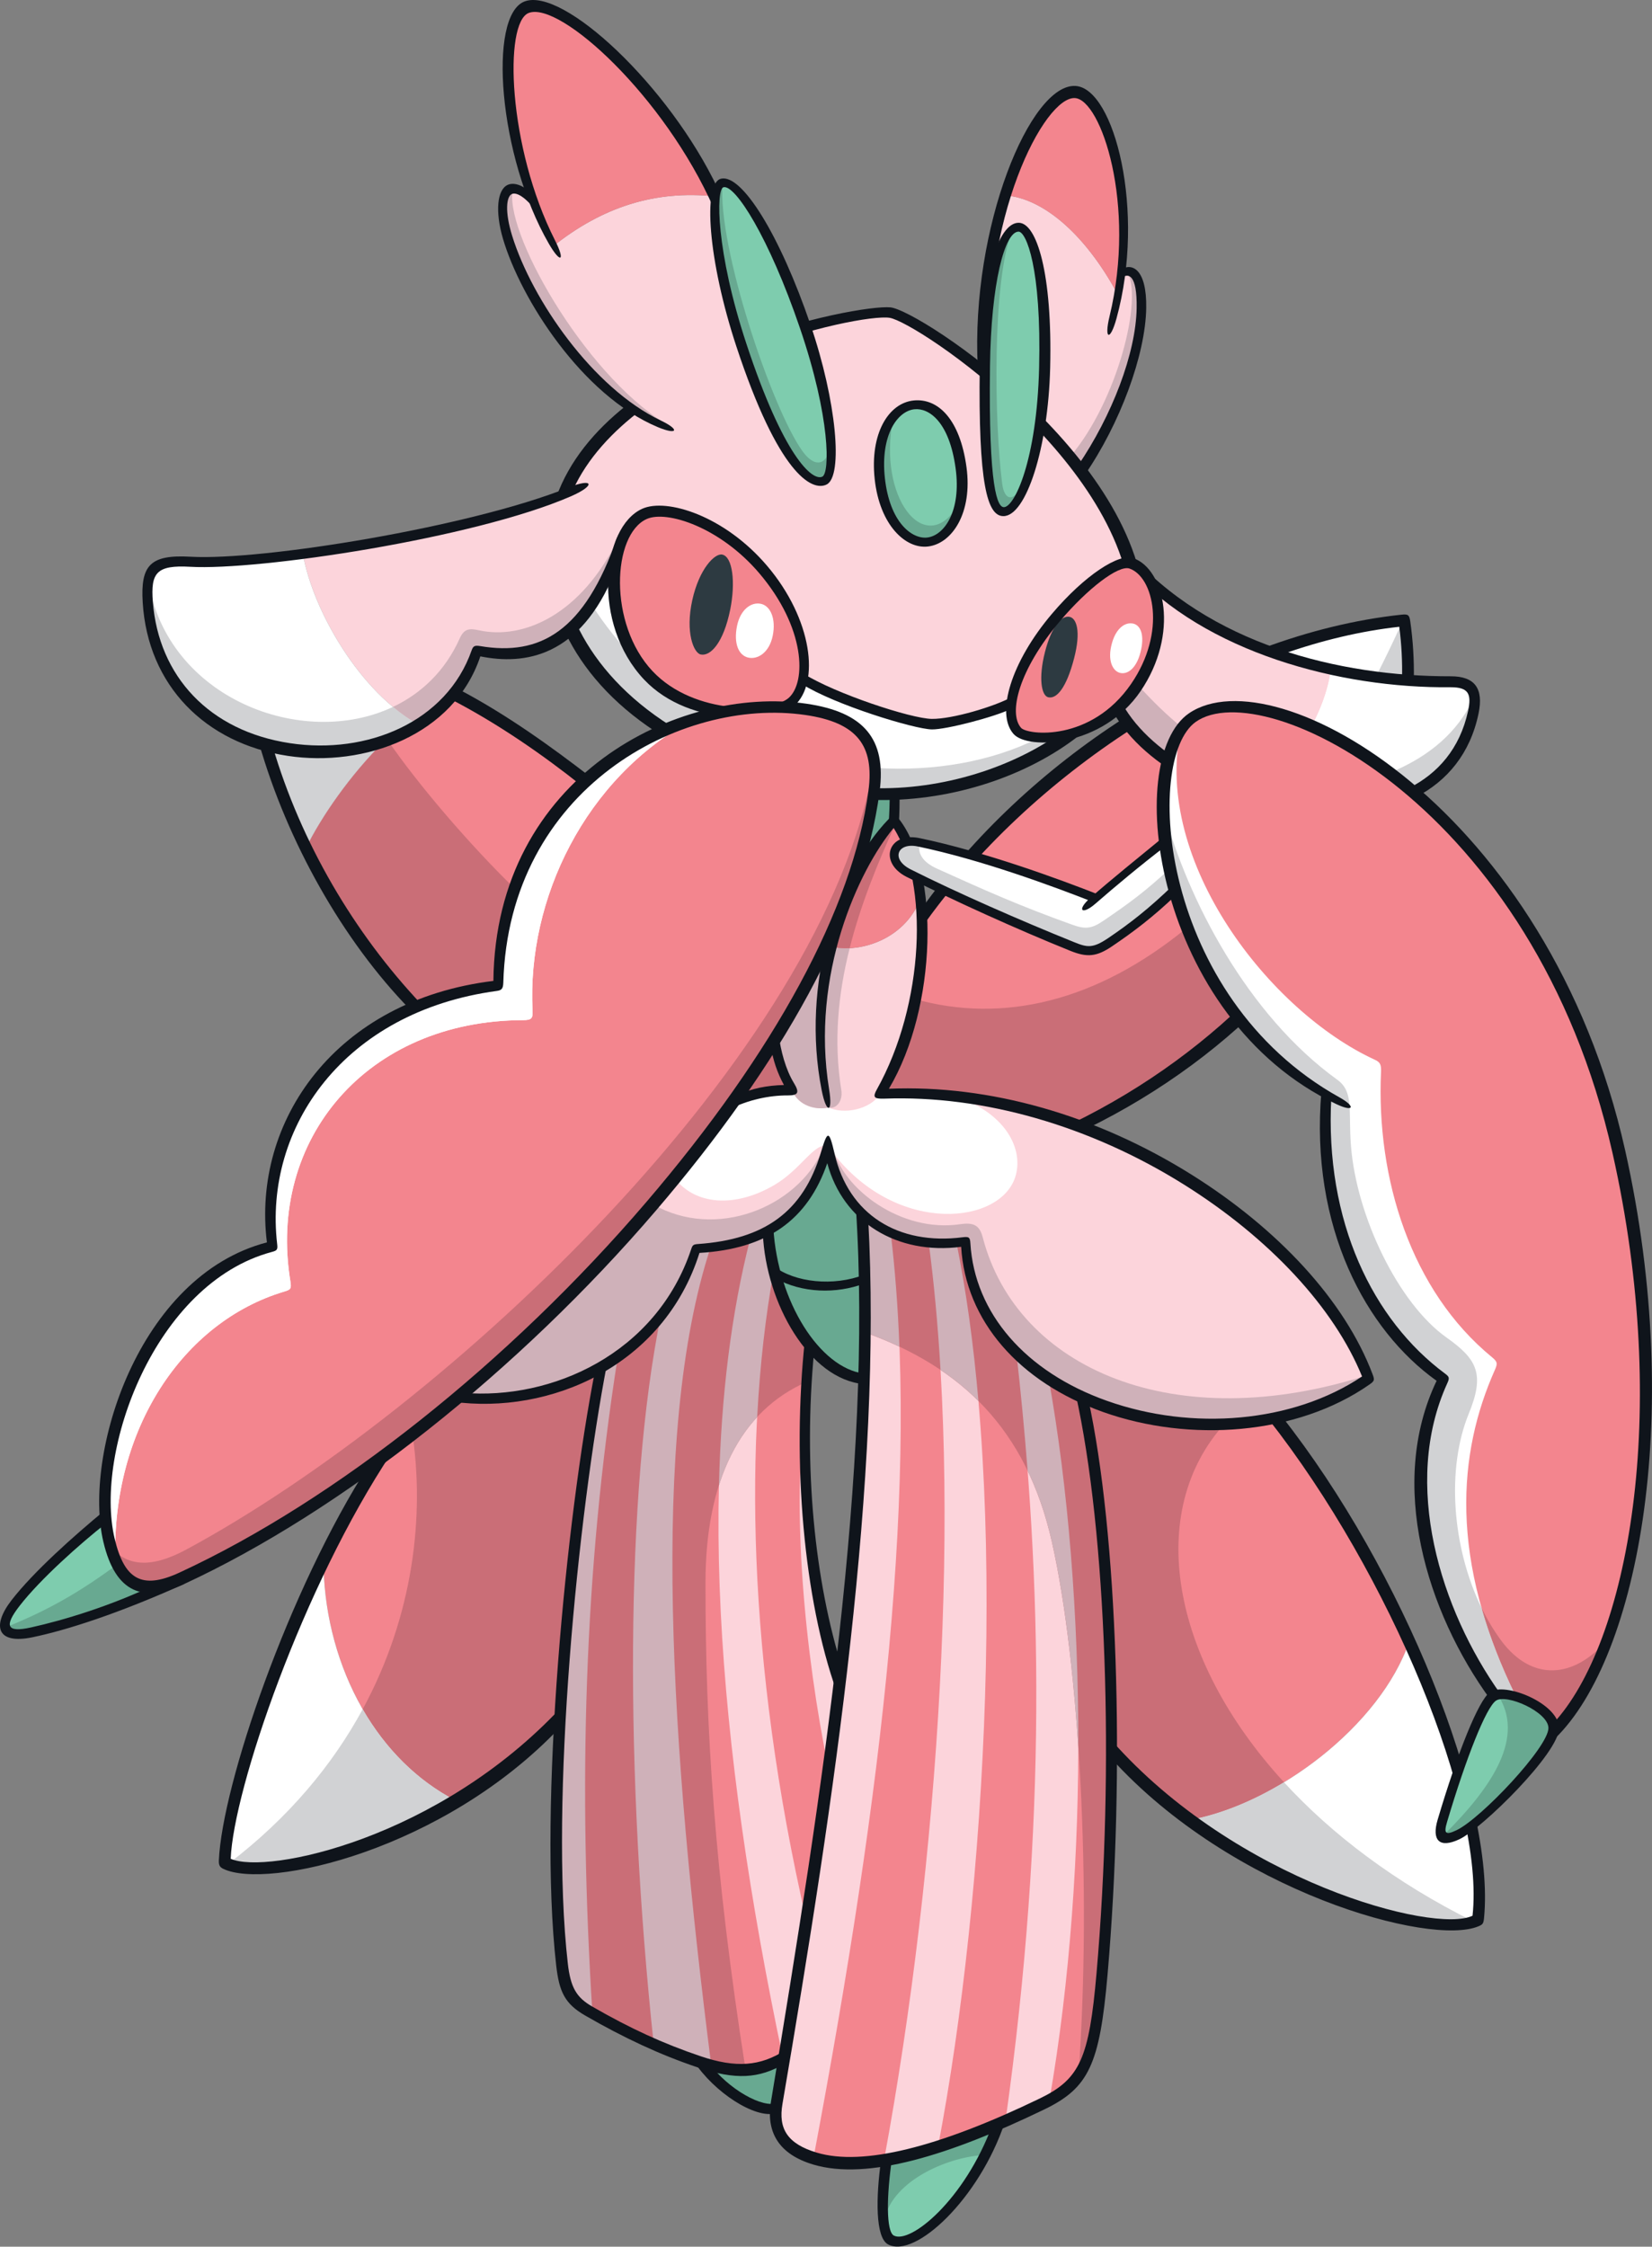 <?xml version="1.0" encoding="UTF-8"?>
<!-- Created with Inkscape (http://www.inkscape.org/) -->
<svg version="1.1" viewBox="0 0 367.57 499.83" xmlns="http://www.w3.org/2000/svg" xmlns:cc="http://creativecommons.org/ns#" xmlns:dc="http://purl.org/dc/elements/1.1/" xmlns:rdf="http://www.w3.org/1999/02/22-rdf-syntax-ns#">
 <rect x="0" y="0" width="367.57" height="499.83" fill="#808080" stroke="none"/>
 <g stroke-width="2.482">
  <path d="m171.81 231.85s-6.268 9.596-8.124 12.149c5.881-0.851 12.38-1.782 12.38-1.782-2.477-4.564-4.256-10.368-4.256-10.368" fill="#ca6e77"/>
  <path d="m264.25 262.3c-19.743-12.35-44.101-20.261-68.378-18.949 7.539-12.216 10.358-29.656 8.911-43.382-3.491 9.174-13.946 12.4-20.681 10.474l-0.027-0.752c-2.871 6.221-6.278 12.685-11.852 21.319 0.725 4.457 2.266 8.695 4.095 11.569-4.41-0.337-9.204 0.581-13.571 2.65-12.365 19.098-42.002 50.672-61.109 65.598 21.485 2.439 45.732-8.918 53.26-33.039 16.978-0.834 25.274-8.683 29.359-22.641 2.596 14.291 13.909 23.582 30.644 21.046 0.663 17.874 13.909 30.575 30.969 36.637 18.832 6.695 42.315 5.301 58.635-6.149-6.114-16.05-20.989-32.329-40.255-44.382" fill="#fcd4db"/>
  <path d="m268.1 151.26c-24.502 11.983-47.498 30.84-62.953 52.871 0.134 10.919-2.39 28.361-9.618 39.262 11.934-0.345 30.982 0.945 44.409 7.244 29.939-14.519 53.955-38.292 65.641-65.39-9.884-15.378-22.775-26.594-37.478-33.987" fill="#f3858e"/>
  <path d="m312.52 137.91c-14.48 1.447-29.718 6.164-44.414 13.353 14.703 7.392 27.594 18.609 37.478 33.987 6.506-15.09 9.204-31.207 6.936-47.34" fill="#fff"/>
  <path d="m198.03 69.49c-7.159-0.794-60.184 9.958-72.363 40.379-14.169 5.643-38.639 10.735-58.276 13.35 2.258 12.829 12.894 30.972 25.696 37.942 5.983-3.762 10.713-9.244 13.035-16.393 7.313 1.4 14.559 0.913 20.961-4.968 7.253 15.477 25.128 30.249 57.871 35.91 30.718 5.31 67.651-13.105 68.375-37.302 1.055-35.15-49.136-68.234-55.3-68.919" fill="#fcd4db"/>
  <path d="m249.42 60.96c-0.141 1.638-0.36 3.444-0.665 4.616-7.774-14.388-17.284-21.549-25.051-22.095-3.4 10.976-5.549 24.837-4.737 39.22 7.293 5.906 15.197 13.467 21.587 22.008 7.732-11.246 13.254-25.803 13.427-36.173 0.114-6.899-1.931-9.407-4.561-7.576" fill="#fcd4db"/>
  <path d="m248.75 65.58c0.305-1.169 0.524-2.978 0.665-4.616 2.42-20.721-3.715-40.074-10.122-40.473-4.886-0.305-11.259 8.998-15.594 22.994 7.767 0.548 17.276 7.707 25.051 22.095" fill="#f3858e"/>
  <path d="m203.42 90.08c-5.402 0.558-8.611 7.504-7.646 16.398 1.104 10.194 6.442 14.616 10.621 14.102 4.841-0.596 8.723-7.248 7.474-16.482-1.462-10.807-6.288-14.447-10.45-14.018" fill="#7eccae"/>
  <path d="m176.15 156.11c5.432-4.779 2.839-18.634-6.338-29.416-9.646-11.338-21.74-14.378-26.388-12.296-8.229 3.69-10.308 24.026 0.851 35.848 9.881 10.464 28.098 9.187 31.875 5.864" fill="#f3858e"/>
  <path d="m162.48 135.58c-1.501 7.457-4.425 10.497-6.583 10.02-1.538-0.34-3.454-4.874-1.861-12.095 1.526-6.918 4.975-10.46 6.655-10.127 2.335 0.462 2.988 6.239 1.789 12.202" fill="#2d3a41"/>
  <path d="m171.93 141.45c-0.769 3.747-3.362 5.367-5.511 4.832-2.072-0.519-3.219-3.114-2.432-7.015 0.72-3.563 3.07-5.395 5.295-4.938 2.151 0.442 3.425 3.333 2.648 7.122" fill="#fff"/>
  <path d="m67.391 123.22c-10.482 1.395-19.589 2.084-25.014 1.772-8.164-0.469-10.06 0.883-9.43 8.976 1.429 18.455 13.941 30.14 31.349 32.768 10 1.511 20.579-0.407 28.79-5.573-12.8-6.971-23.438-25.11-25.696-37.942" fill="#fff"/>
  <path d="m296.13 148.92c-15.949-3.472-32.545-10.68-44.818-24.13 1.405 4.462 2.151 9.025 2.013 13.628-0.176 5.906-2.521 11.462-6.395 16.418 5.983 10.951 17.874 18.882 30.773 22.75 9.986-6.462 17.281-19.172 18.428-28.666" fill="#fcd4db"/>
  <path d="m327.86 158.45c1.042-4.767-0.61-6.809-5.181-6.784-7.941 0.045-17.13-0.705-26.542-2.755-1.146 9.497-8.442 22.204-18.428 28.669 21.415 6.422 45.607 1.643 50.151-19.13" fill="#fff"/>
  <path d="m100.74 154.18c-3.169 4.489-8.685 8.261-15.159 10.623-7.735 7.655-14.097 16.921-17.502 23.842 6.008 12.283 14.13 24.614 24.502 35.289 5.462-2.28 11.574-3.898 18.318-4.683 0.07-20.018 8.1-35.21 19.467-45.543-9.524-7.39-19.859-14.455-29.627-19.529" fill="#f3858e"/>
  <path d="m195.87 243.36c-2.315 3.568-8.154 4.596-11.517 3.032-2.973 0.665-6.757-0.479-8.087-3.767-3.072-0.536-9.323 0.623-13.522 2.613-3.206 4.953-7.583 10.75-12.628 16.874 4.494 5.911 13.281 6.725 22.165 1.526 6.057-3.544 8.906-9.571 11.924-8.688 13.772 19.577 37.213 17.916 41.448 7.556 2.4-5.861-1.025-14.586-13.11-18.629-5.524-0.615-11.1-0.821-16.673-0.519" fill="#fff"/>
  <path d="m204.78 199.97c-0.767-7.273-2.73-13.507-5.829-17.363-3.449 3.276-7.417 9.794-10.981 18.189-1.293 3.047-2.536 5.943-3.898 8.896l0.025 0.752c6.737 1.926 17.192-1.3 20.683-10.474" fill="#f3858e"/>
  <path d="m102.3 310.6c-4.879 3.784-10.551 8.075-17.125 13.05-4.688 6.99-9.139 14.991-13.204 23.319-0.003 21.621 10.45 43.868 29.584 53.687 8.077-4.876 16.093-11.04 23.232-18.671 0.417-13.226 4.4-52.561 8.981-77.758-7.668 4.678-21.011 8.263-31.468 6.372" fill="#f3858e"/>
  <path d="m71.969 346.97c-12.805 26.229-21.743 55.72-21.889 67.326 5.454 3.539 28.706 0.112 51.474-13.636-19.135-9.819-29.587-32.066-29.584-53.69" fill="#fff"/>
  <path d="m313.58 365.12c-7.814-17.251-18.117-34.892-29.882-49.873-15.308 3.633-32.793 0.739-42.826-4.534 3.859 16.978 6.43 53.117 6.206 78.167 5.382 6.037 11.44 11.358 17.76 15.986 19.043-3.474 42.324-20.887 48.742-39.746" fill="#f3858e"/>
  <path d="m328.85 427.09c1.777-14.224-4.283-37.709-15.271-61.966-6.417 18.859-29.699 36.272-48.742 39.746 26.301 19.259 57.243 26.411 64.013 22.219" fill="#fff"/>
  <path d="m240.58 310.4c6.933 30.803 8.526 84.247 4.643 128.76-1.479 16.978-3.127 24.018-13.308 28.939-21.706 10.492-39.617 15.321-50.541 12.07-7.747-2.308-9.397-6.559-8.477-12.1 10.852-65.365 22.445-140.27 18.929-198.26 3.107 4.501 13.819 7.916 23.066 6.387-0.01 13.398 11.996 29.897 25.688 34.205" fill="#f3858e"/>
  <path d="m174.53 457.72c-5.66 3.204-11.055 3.613-19.008 0.933-8.12-2.737-15.981-6.278-24.763-11.35-3.928-2.271-4.933-4.504-5.571-10.112-3.978-34.999 2.201-100.28 8.75-133.23 9.323-4.645 18.016-16.078 20.956-26.175 5.422-0.248 10.978-1.243 15.966-3.948-0.216 6.663 3.37 18.192 9.343 25.157-2.749 27.182-0.174 55.372 6.913 75.574-3.084 22.455-9.127 63.221-12.586 83.15" fill="#f3858e"/>
  <path d="m222.19 472.55c-5.551 16.06-18.944 28.515-23.971 25.81-2.295-1.233-2.129-9.564-0.921-17.847 5.415-0.784 17.698-4.362 24.892-7.963" fill="#7eccae"/>
 </g>
 <g fill="#fcd4db" stroke-width="2.482">
  <path d="m179.25 313.42c-3.142 21.713-0.345 53.697 5.144 80.406 1.032-7.129 1.965-13.74 2.722-19.247-5.839-16.641-8.606-38.704-7.866-61.159"/>
  <path d="m179.42 427.24c-13.264-57.558-13.921-107.92-7.286-144.38-0.908-3.357-1.357-6.529-1.278-9.02-1.28 0.692-2.598 1.273-3.943 1.757-12.388 48.521-7.511 112.11 7.298 182.29z"/>
  <path d="m198.18 274.26c-2.884-1.186-5.169-2.74-6.35-4.449 3.516 57.988-8.077 132.89-18.929 198.26-0.903 5.447 0.69 9.643 8.105 11.976 15.47-81.904 23.649-151.88 17.174-205.79"/>
  <path d="m208.71 477.55c10.785-56.429 15.762-143.64 4.097-201.11-2.057 0.179-4.147 0.134-6.184-0.094 7.626 57.603 2.31 137.98-9.914 204.14 3.697-0.596 7.713-1.588 12.001-2.941"/>
  <path d="m233.49 467.25c9.201-52.955 7.971-115.1-0.124-160.33-2.583-1.668-5.02-3.725-7.226-6.04 5.727 50.667 6.886 104.64-2.417 170.96 2.668-1.161 6.981-3.181 9.767-4.591"/>
 </g>
 <g stroke-width="2.482">
  <path d="m136.94 124.05c-2.834 7.244-6.167 12.286-9.854 15.75 3.712 8.343 12.06 17.003 20.405 22.673 3.305-1.261 8.66-3.308 12.44-4.095-19.237-4.809-24.564-18.581-22.991-34.329" fill="#fff"/>
  <path d="m225.03 156.26c-3.425 2.003-13.936 4.998-17.79 4.941-4.521-0.07-20.552-5.293-28.483-10.281-0.774 2.477-1.779 4.799-3.869 6.425 16.554 1.305 21.023 6.72 19.343 19.033 9.596 1.084 31.959-2.861 43.024-12.844-4.566 1.161-9.053 0.62-10.447-0.618-1.392-1.238-2.243-3.948-1.779-6.655" fill="#fff"/>
  <path d="m234.04 342.99c6.137 27.13 8.891 76.981 5.933 118.61 3.283-4.774 4.313-11.561 5.261-22.435 3.884-44.508 2.288-97.952-4.645-128.76-13.693-4.305-25.698-20.807-25.688-34.203-9.246 1.529-19.956-1.886-23.066-6.39 0.519 8.531 0.7 17.435 0.615 26.614 21.587 7.76 35.942 21.592 41.59 46.565" fill="#ca6e77"/>
  <path d="m179.54 307.42c0.171-2.809 0.385-5.616 0.668-8.412-5.973-6.968-9.561-18.495-9.343-25.16-4.988 2.705-10.546 3.7-15.968 3.95-2.941 10.097-11.633 21.53-20.954 26.172-6.549 32.949-12.728 98.233-8.75 133.23 0.635 5.606 1.64 7.841 5.571 10.112 8.78 5.072 16.643 8.611 24.76 11.348 3.975 1.343 7.311 1.908 10.36 1.742-6.958-44.292-8.916-75.671-8.916-108.22 0-22.857 7.752-38.304 22.572-44.769" fill="#ca6e77"/>
  <path d="m93.086 161.16c-1.938-1.055-3.817-2.392-5.633-3.901-20.122 9.551-50.206-1.873-54.466-28.011-0.191 1.233-0.191 2.777-0.042 4.717 1.432 18.452 13.944 30.138 31.351 32.768 10 1.509 20.579-0.409 28.79-5.573" fill="#d1d2d4"/>
  <path d="m106.12 144.77c-2.323 7.149-7.052 12.631-13.035 16.393-1.938-1.055-3.817-2.39-5.633-3.901 6.278-2.98 11.596-7.976 14.837-15.236 0.95-2.127 2.114-2.285 4.216-1.817 9.819 2.194 22.867-3.328 31.168-20.649-2.802 17.738-16.164 29.22-31.552 25.21" fill="#cfb1b9"/>
  <path d="m327.25 156.57c-3.998 7.73-10.933 12.447-17.899 15.291 1.965 1.742 3.05 2.62 4.702 4.169 5.789-1.032 13.269-11.432 13.197-19.46" fill="#d1d2d4"/>
  <path d="m262.84 161.71c-3.171-2.566-6.574-5.874-9.559-9.214-1.035 1.479-2.859 3.501-4.387 4.881 2.119 3.4 6.559 9.169 11.192 11.584 0.392-2.318 1.32-4.692 2.755-7.251" fill="#cfb1b9"/>
  <path d="m198.44 94.77c-2.683 17.229 8.149 29.508 14.961 17.127-0.722 4.849-4.541 9.08-8.462 8.665-7.102-0.747-12.484-15.991-6.499-25.793" fill="#68a991"/>
  <path d="m250.71 60.31c3.769 5.921-2.154 28.964-12.489 41.131l2.261 3.228c14.859-21.212 16.259-43.605 10.229-44.359" fill="#cfb1b9"/>
  <path d="m194.79 170.84c13.224 0.846 25.942-1.479 36.049-6.534 1.754 0 3.303 0 4.953-0.308-8.561 7.316-24.413 13.068-41.374 12.586 0.208-1.65 0.434-4.062 0.372-5.745" fill="#d1d2d4"/>
  <path d="m141.77 147.2c-3.653-3.702-7.504-8.479-9.981-12.504-1.343 1.856-2.889 3.611-4.539 5.055 2.166 6.502 12.38 18.366 20.738 22.597 3.196-1.343 8.561-3.199 12.276-3.921-7.427-1.653-15.427-5.841-18.495-11.226" fill="#d1d2d4"/>
  <path d="m198.99 176.68c-1.38 0.124-3.432 0-4.688-0.042-0.712 4.479-2.094 12.35-4.189 18.423 2.807-4.941 5.861-9.631 8.668-12.561 0.124-2.427 0.166-4.186 0.208-5.819" fill="#68a991"/>
  <path d="m312.15 138.05c-1.958 4.315-3.955 8.467-5.99 12.45 2.4 0.432 4.782 0.643 7.372 0.782 0-4.204-0.454-9.229-1.382-13.231" fill="#d1d2d4"/>
  <path d="m263.9 206.55c-19.951 16.298-40.895 21.271-60.616 15.636-1.084 6.191-3.39 14.172-7.422 21.17 12.484-0.347 28.17 0.846 44.65 7.263 12.311-6.75 24.09-13.633 34.81-24.289-4.102-5.427-8.152-12.162-11.422-19.78" fill="#ca6e77"/>
  <path d="m86.178 164.56c-0.201 0.077-0.395 0.164-0.598 0.238-7.735 7.655-14.097 16.921-17.5 23.842 6.008 12.283 14.13 24.614 24.502 35.289 5.459-2.28 11.574-3.898 18.316-4.683 0.027-7.971 1.335-15.162 3.593-21.599-0.03-0.025-0.057-0.055-0.057-0.055-9.777-9.527-21.249-22.807-28.257-33.034" fill="#ca6e77"/>
  <path d="m85.58 164.8c-8.214 2.995-17.974 3.722-26.465 0.744 2.132 7.38 5.117 15.229 8.966 23.095 3.402-6.918 9.765-16.187 17.5-23.84" fill="#d1d2d4"/>
  <path d="m145.39 267.99c13.822 7.876 31.838 0.769 37.692-12.216-0.402 13.1-14.254 21.852-28.182 22.016-3.941 18.82-30.793 37.396-52.598 32.808 16.566-14.239 33.766-31.838 43.089-42.607" fill="#cfb1b9"/>
  <path d="m170.86 273.84c0.677 14.867 9.876 31.92 21.604 32.912 0.07-10.154 0.516-26.597-0.749-36.937-4.166-3.869-7.067-10.34-7.514-15.102-1.337 7.291-6.668 15.862-13.341 19.127" fill="#68a991"/>
  <path d="m247.08 388.88c5.385 6.04 11.44 11.358 17.76 15.988 6.732-1.228 13.993-4.204 20.852-8.365-25.557-27.862-30.709-60.39-13.261-79.718-12.005 0.561-23.932-2.062-31.557-6.07 3.861 16.978 6.432 53.117 6.206 78.165" fill="#ca6e77"/>
  <path d="m327.93 427.52c-17.497-8.678-31.629-19.445-42.243-31.016-6.861 4.159-14.12 7.134-20.852 8.363 25.272 18.505 54.811 25.825 63.095 22.654" fill="#d1d2d4"/>
  <path d="m102.3 310.6c-3.176 2.462-6.695 5.144-10.574 8.087 2.774 18.45 0.293 40.682-11.023 61.566 4.963 8.608 11.971 15.847 20.852 20.403 8.077-4.876 16.093-11.04 23.232-18.671 0.417-13.226 4.4-52.561 8.981-77.758-7.668 4.678-21.011 8.263-31.468 6.372" fill="#ca6e77"/>
  <path d="m50.785 414.66c6.521 2.891 28.865-0.779 50.769-14.006-8.881-4.559-15.889-11.795-20.852-20.405-6.663 12.296-16.398 24.108-29.917 34.411" fill="#d1d2d4"/>
  <path d="m184.73 210.6c-2.68 10.953-3.345 23.626-0.318 35.813 1.673 0.347 3.169-1.476 2.779-3.896-1.75-10.866-0.707-21.393 1.859-31.57-1.516 0.082-2.98-0.037-4.32-0.347" fill="#cfb1b9"/>
  <path d="m189.05 210.94c2.417-9.586 6.181-18.859 10.273-27.803l-0.03-0.045c-6.015 4.219-12.457 18.869-14.564 27.5 1.34 0.31 2.804 0.427 4.32 0.347" fill="#ca6e77"/>
  <path d="m176.26 242.62c1.33 3.285 5.114 4.432 8.087 3.767-2.211-11.303-2.315-28.637 0.782-37.716-3.819 7.427-8.874 15.991-12.896 23.006 0.928 4.541 2.072 7.648 4.027 10.943" fill="#cfb1b9"/>
  <path d="m185.29 255.37c2.298 9.187 15.209 18.919 28.319 16.988 3.087-0.457 4.353 0.248 5.06 2.955 7.623 29.205 42.704 44.476 85.83 30.547-21.254 19.604-86.356 13.929-89.657-29.508-15.088 1.824-29.89-8.214-29.552-20.984" fill="#cfb1b9"/>
  <path d="m172.7 469.05c-3.923 1.196-12.244-3.988-16.777-10.365 6.43 3.122 13.824 1.993 18.604-0.943-0.883 4.42-1.273 7.221-1.826 11.308" fill="#68a991"/>
  <path d="m219.24 479.45c-7.104 0.114-20.678 5.124-22.577 14.671-0.228-4.7-0.228-9.169 0.573-13.524 6.531-1.489 17.763-4.928 24.639-8.023-0.916 2.752-1.261 4.127-2.635 6.876" fill="#68a991"/>
 </g>
 <g fill="#cfb1b9">
  <g stroke-width="2.482">
   <path d="m159.97 330.45c1.923-6.065 4.767-11.149 8.502-15.192 0.625-11.72 1.879-22.567 3.668-32.396-0.908-3.357-1.36-6.529-1.278-9.023-1.28 0.695-2.601 1.276-3.943 1.759-4.246 16.626-6.462 35.024-6.948 54.851"/>
   <path d="m137.45 301.89c-1.151 0.792-2.323 1.491-3.506 2.079-6.549 32.947-12.728 98.23-8.75 133.23 0.653 5.737 2.367 8.281 6.618 10.7-3.189-50.511-1.871-98.362 5.638-146.01"/>
   <path d="m158.25 459.45c-8.861-69.748-13.852-140.22-0.144-181.94-1.072 0.114-2.144 0.201-3.213 0.251-1.434 4.928-4.243 10.169-7.824 14.787-8.082 39.486-7.946 102.9-1.62 162.19 3.37 1.467 8.67 3.568 12.802 4.712"/>
   <path d="m200.12 299.59c-0.335-8.797-0.973-17.249-1.943-25.336-2.881-1.186-5.169-2.737-6.35-4.449 0.519 8.531 0.7 17.433 0.615 26.614 2.67 0.958 5.229 2.015 7.678 3.171"/>
   <path d="m239.92 388.57c0.06-29.356-2.295-57.834-6.551-81.626-2.586-1.668-5.023-3.725-7.229-6.04 0.978 8.648 1.819 17.398 2.501 26.284 2.263 4.7 4.07 9.941 5.395 15.8 2.66 11.762 4.685 27.8 5.884 45.583"/>
  </g>
  <path d="m212.81 276.45c-2.057 0.179-4.146 0.131-6.186-0.094 1.189 8.963 2.062 18.482 2.643 28.41 3.052 2.06 5.866 4.353 8.434 6.911-1.089-12.526-2.695-24.405-4.891-35.227"/>
 </g>
 <g fill="#0f141b" stroke-width="2.482">
  <path d="m203.46 91.05c-3.817 0.395-7.601 5.819-6.579 15.264 1.087 10.02 6.107 13.678 9.442 13.271 3.831-0.471 7.579-5.956 6.306-15.36-1.419-10.507-6.003-13.504-9.169-13.174m-8.842 15.534c-1.097-10.144 3.072-16.911 8.668-17.487 5.4-0.556 10.311 4.127 11.762 14.857 1.365 10.09-3.166 16.964-8.551 17.624-5.008 0.618-10.77-4.767-11.879-14.993"/>
  <path d="m128.25 138.79c7.164 15.348 25.001 30.148 56.874 35.657 31.299 5.407 66.117-13.819 66.695-36.031 0.891-34.173-47.809-66.775-53.888-67.715-6.732-1.04-57.615 10.058-70.477 38.369l-3.673 1.516c11.579-32.255 67.065-42.915 74.343-42.205 6.578 0.638 57.777 34.466 56.692 70.12-0.739 24.358-37.066 44.21-70.097 38.5-32.756-5.663-51.218-20.261-58.856-36.096z"/>
  <path d="m143.9 115.46c-7.663 3.437-8.646 23.326 1.3 33.865 9.375 9.931 26.54 9.229 30.272 5.946 3.965-3.489 3.782-15.619-6.536-27.746-8.725-10.254-20.594-14.055-25.036-12.065m-0.588 35.729c-11.728-12.425-9.474-33.944-0.4-38.012 5.405-2.42 18.264 1.534 27.756 12.69 10.092 11.862 11.792 26.068 6.06 31.145-3.941 3.491-23.004 5.206-33.416-5.824"/>
  <path d="m224.9 157.73c-3.563 1.764-14.363 4.586-17.547 4.546-3.916-0.052-21.666-5.487-28.939-10.097l0.407-2.283c6.988 4.395 23.847 9.978 28.515 10.04 4.497 0.057 13.817-2.692 17.854-4.896z"/>
  <path d="m217.55 81.78c-1.591-31.359 11.752-63.315 21.778-62.653 8.598 0.538 15.648 27.88 9.09 51.732-1.407 5.122-2.797 4.697-1.548-0.464 6.023-24.892-1.898-48.216-7.685-48.575-6.737-0.429-21.026 26.527-18.998 61.643z"/>
  <path d="m239.77 103.7c7.658-11.209 12.966-25.093 13.135-35.15 0.124-7.574-1.873-7.956-3.501-6.616l0.06-1.993c2.372-1.514 5.717-0.136 5.571 8.608-0.174 10.412-5.824 25.748-13.755 37.22z"/>
  <path d="m136.74 127.37c-7.683 18.854-20.055 20.636-29.867 18.653-5.881 17.586-25.813 24.713-42.838 22.14-18.388-2.777-31.138-15.698-32.282-34.101-0.519-8.333 1.663-10.718 10.67-10.204 15.931 0.906 62.174-6.616 83.957-15.358 5.72-2.298 6.248-0.514 0.596 1.938-21.631 9.38-69.499 16.532-84.651 15.658-7.506-0.427-8.824 1.323-8.32 7.787 1.293 16.571 12.559 28.746 30.527 31.46 17.142 2.586 34.818-4.69 40.404-20.656 0.347-0.99 0.697-1.151 1.955-0.94 13.179 2.199 23.162-3.104 30.45-24.264z"/>
  <path d="m249.72 156.6c13.249 23.718 69.621 34.974 76.917 1.613 0.856-3.926 0.047-5.32-3.871-5.32-24.683 0.273-54.66-7.789-71.301-26.252l-0.645-4.124c18.093 20.847 47.198 27.994 72.006 27.939 5.313 0 7.311 2.707 6.152 8.281-7.447 35.801-67.293 24.736-81.267-0.268z"/>
  <path d="m103.03 309.86c19.678 1.663 42.982-8.65 50.762-31.957 0.288-0.869 0.442-1.067 1.509-1.141 14.772-1.035 23.388-7.114 27.366-20.423 1.452-4.849 1.784-5.062 3.025 0.333 3.109 13.492 14.11 20.438 28.532 18.581 1.395-0.179 1.608 0.055 1.685 1.333 0.936 15.579 12.293 28.629 30.371 35.054 19.023 6.76 41.374 4.894 56.777-5.417-6.184-15.217-20.532-30.748-39.674-42.722-20.852-13.043-44.607-19.887-66.603-19.083-2.362 0.087-2.633-0.342-1.683-2.045 10.626-19.018 11.579-45.895 3.732-58.169-7.794 9.405-18.524 32.619-14.355 58.122 0.876 5.372-0.591 5.583-1.645 0.253-4.692-23.698 3.514-48.62 14.889-60.35 1.069-1.097 1.434-1.161 2.437 0.144 8.819 11.482 8.464 41.605-2.372 59.839 22.371-0.918 46.081 5.817 67.281 19.078 19.247 12.038 34.16 28.043 40.337 44.451 0.464 1.238 0.449 1.474-0.668 2.256-16.197 11.333-40.136 12.946-59.283 6.139-18.743-6.663-30.632-20.323-31.592-36.756-14.256 1.866-26.294-5.514-29.79-18.609-4.355 12.693-13.467 19.103-28.438 19.964-7.951 25.212-33.349 36.079-54.958 33.098z"/>
  <path d="m197.73 183.24c0.159-2.467 0.243-4.583 0.216-6.665l2.199-0.037c0.027 2.097 0 4.377-0.159 6.841z"/>
  <path d="m163.98 243.7c3.251-1.586 6.655-2.206 10.447-2.32-1.447-2.635-2.477-5.611-2.941-8.784l1.735-2.697c0.459 3.876 1.618 8.087 3.405 11.013 1.323 2.164 0.988 2.797-1.347 2.789-4.184-0.02-8.834 1.002-12.924 3.047z"/>
  <path d="m192.19 307.92c-12.065-1.032-21.773-17.924-22.46-33.525l2.342-1.199c0.978 16.405 10.321 31.145 20.157 32.384z"/>
  <path d="m172.13 281.69c4.737 3.643 13.316 4.566 20.234 1.876l-0.02 1.973c-6.281 2.367-13.914 2.161-19.847-1.159z"/>
  <path d="m311.95 151.1c0.094-3.906-0.104-7.799-0.613-11.658-8.519 0.936-17.266 3.025-25.989 6.092l-4.335-1.34c10.172-3.777 20.532-6.34 30.746-7.439 1.514-0.164 1.817 0 2.027 1.489 0.605 4.268 0.866 8.561 0.794 12.857z"/>
  <path d="m309.73 178.43c-9.911 29.341-34.391 56.268-67.998 72.715l-3.015-1.298c32.59-15.926 57.218-42.31 67.703-70.775z"/>
  <path d="m251.94 162.08c-18.266 11.752-34.786 27.138-46.779 44.176l-0.176-4c11.728-16.48 27.51-31.195 45.168-42.533z"/>
  <path d="m129.26 174.68c-8.013-6.382-18.331-13.668-29.21-19.249l1.74-2.223c10.968 5.74 20.976 13.013 29.579 19.634z"/>
  <path d="m91.206 224.55c-14.909-15.274-27.321-37.327-33.577-59.236l2.993 0.583c6.313 21.577 18.202 41.719 33.118 57.511z"/>
  <path d="m124.63 384.26c-25.932 27.408-65.234 36.222-74.971 31.495-0.799-0.387-1.008-0.869-0.958-1.931 0.752-16.678 15.385-59.946 33.505-88.121l4.99-2.573c-19.917 29.887-35.265 75.095-35.865 90.399 8.12 3.588 46.25-4.519 73.435-33.582z"/>
  <path d="m247.28 387.14c27.716 31.431 71.859 43.146 80.358 39.056 2.735-24.944-18.264-75.949-45.421-110.5l2.941-0.638c27.021 34.242 47.595 85.527 45.037 111.68-0.124 1.223-0.315 1.412-1.176 1.784-10.678 4.606-54.893-7.638-81.815-37.379z"/>
  <path d="m135.08 303.3c-6.504 33.691-12.824 97.627-8.742 133.52 0.61 5.385 1.953 7.571 5.39 9.556 8.467 4.891 15.874 8.286 24.214 11.097 7.747 2.615 13.212 2.258 18.832-1.395l-0.241 3.075c-5.658 3.256-10.777 3.665-19.361 0.769-8.43-2.841-16.432-6.591-24.984-11.529-4.539-2.623-5.772-5.298-6.437-11.147-4.04-35.565 2.233-99.607 8.648-132.31z"/>
  <path d="m186.13 376.25c-7.256-20.338-9.976-50.786-7.035-78.281l2.065 2.447c-2.516 25.969 0.159 51.576 6.246 70.748z"/>
  <path d="m242.11 311.13c6.541 29.954 8.286 82.726 4.32 128.17-1.75 20.048-4.184 25.21-14.08 29.994-21.016 10.157-39.307 15.859-51.382 12.264-7.579-2.256-10.571-7.112-9.43-13.986 11.529-69.442 22.673-141.36 18.892-199.03l2.737 2.511c3.181 57.298-7.363 128.48-19.075 197.05-0.928 5.432 1.045 8.832 7.67 10.804 10.177 3.032 27.028-1.149 49.58-12.05 8.966-4.333 10.983-8.938 12.633-27.837 4.003-45.873 2.233-97.985-4.653-128.97z"/>
  <path d="m172.64 470.15c-4.695 1.276-13.78-4.727-18.239-11.534l3.285 0.268c4.29 5.901 12.169 10.326 15.323 8.918z"/>
  <path d="m223.53 472.25c-5.608 16.792-19.887 30.331-25.942 27.066-2.841-1.529-2.727-10.462-1.531-18.877l2.437-0.377c-1.276 8.531-1.33 16.368 0.375 17.284 3.665 1.958 15.715-7.871 21.879-24.47z"/>
 </g>
 <g stroke-width="2.482">
  <path d="m332.66 377.2c3.268-1.33 12.956 2.864 13.078 7.244 7e-3 0.208-0.032 0.452-0.094 0.71 18.04-18.184 27.589-70.924 14.569-128.92-17.065-76.021-77.187-108.57-94.917-96.57-12.206 8.258-9.387 60.846 29.847 83.768-2.109 29.021 9.958 51.933 26.071 63.355-10.857 22.309-2.821 50.657 11.447 70.415" fill="#f3858e"/>
  <path d="m60.475 277.12c-27.741 6.74-40.987 45.55-36.317 65.41 2.266 9.626 6.889 12.715 16.095 8.459 35.495-16.408 74.51-47.645 104.53-82.733 25.929-30.302 45.779-63.39 49.61-92.453 1.586-12.03-4.541-16.599-15.219-18.157-28.083-4.102-68.249 16.559-68.403 61.439-35.719 4.162-53.809 31.565-50.298 58.035" fill="#f3858e"/>
  <path d="m159.08 43.69c-13.378-1.429-25.083 2.414-35.94 11.033-2.089-3.764-3.683-7.827-4.313-9.71-5.799-6.579-8.745-1.774-5.841 7.787 4.214 13.864 16.792 33.515 34.897 42.337 12.147 5.918 25.631-0.68 22.75-16.095-2.524-13.512-6.658-25.309-11.554-35.351" fill="#fcd4db"/>
  <path d="m159.08 43.69c-14.621-29.986-36.061-44.344-41.88-42.044-6.104 2.409-5.42 24.661 1.628 43.367 0.63 1.883 2.223 5.946 4.313 9.71 10.857-8.618 22.562-12.462 35.94-11.033" fill="#f3858e"/>
  <path d="m160.69 40.72c-3.243 0.71-1.648 17.993 4.333 36.108 8.665 26.252 15.581 31.455 18.435 30.073 2.635-1.273 1.931-16.229-4.246-34.322-6.032-17.671-14.316-32.781-18.522-31.86" fill="#7eccae"/>
  <path d="m226.65 50.54c-4.531 0-7.271 15.102-7.477 30.84-0.256 19.455 0.586 32.339 4.077 32.453 3.916 0.127 8.717-13.457 9.177-32.029 0.424-17.246-2.04-31.264-5.777-31.264" fill="#7eccae"/>
  <path d="m251.63 125.28c-3.082-1.057-10.661 5.045-16.648 12.107-8.598 10.142-12.293 21.09-8.606 25.252 2.271 2.561 17.591 3.122 26.388-9.646 8.402-12.199 5.05-25.592-1.134-27.713" fill="#f3858e"/>
  <path d="m238.97 146.52c-1.702 6.529-3.869 9.04-5.747 8.601-1.501-0.352-2.204-4.236-0.722-10.048 1.444-5.655 3.64-8.201 5.472-7.844 1.489 0.293 2.628 3.032 0.998 9.291" fill="#2d3a41"/>
 </g>
 <g fill="#fff" stroke-width="2.482">
  <path d="m253.76 145.11c-0.928 3.633-2.916 5.04-4.611 4.576-1.531-0.419-2.856-2.717-1.72-6.675 0.978-3.402 3.027-4.678 4.747-4.266 1.623 0.39 2.554 2.563 1.583 6.365"/>
  <path d="m64.607 285.05c-5.186-31.627 17.053-57.995 51.767-58.097 1.918-0.01 2.206-0.377 2.117-2.171-1.241-24.753 11.68-51.685 35.547-64.613-22.16 6.995-43.027 26.751-43.138 59.077-35.716 4.162-53.809 31.562-50.298 58.035-29.716 7.219-42.99 50.657-34.952 69.7-0.794-29.034 15.043-52.851 37.493-59.611 1.531-0.454 1.74-0.63 1.464-2.32"/>
  <path d="m64.607 285.05c-5.186-31.627 17.053-57.995 51.767-58.097 1.918-0.01 2.206-0.377 2.117-2.171-1.241-24.753 11.68-51.685 35.547-64.613-22.16 6.995-43.027 26.751-43.138 59.077-35.716 4.162-53.809 31.562-50.298 58.035-29.716 7.219-42.99 50.657-34.952 69.7-0.794-29.034 15.043-52.851 37.493-59.611 1.531-0.454 1.74-0.63 1.464-2.32"/>
  <path d="m332.66 377.2c1.067-0.434 2.809-0.28 4.69 0.278-15.06-30.669-12.906-54.318-4.767-72.653 0.643-1.447 0.648-1.846-0.628-2.893-18.053-14.82-25.751-39.739-24.679-63.497 0.072-1.611-0.218-2.137-1.362-2.663-23.388-10.737-49.374-44.064-43.225-73.308-8.911 13.663-3.663 59.866 32.453 80.966-2.109 29.021 9.958 51.933 26.071 63.355-10.857 22.309-2.821 50.657 11.447 70.415"/>
 </g>
 <g stroke-width="2.482">
  <path d="m332.21 377.43c2.725-1.98 13.398 2.424 13.527 7.018 0.129 4.596-16.162 21.274-21.311 23.738-3.474 1.66-4.568 0.72-3.444-3.065 4.179-14.075 8.819-25.939 11.229-27.691" fill="#7eccae"/>
  <path d="m40.382 351.15c-13.303 6.412-25.917 10.455-33.314 12.013-6.184 1.303-7.946-0.906-3.576-6.536 4.573-5.891 12.723-13.455 19.805-19.108 1.147 12.033 5.68 18.477 17.085 13.631" fill="#7eccae"/>
  <path d="m259.34 186.97c-5.583 4.608-12.058 9.787-15.494 12.884-12.209-4.799-27.001-9.864-39.513-12.467-5.851-1.218-7.407 4.216-2.147 6.866 11.244 5.663 25.835 12.1 36.476 16.393 3.075 1.238 4.717 1.409 8.325-1.03 5.047-3.415 9.325-6.707 14.442-11.641-1.005-3.774-1.69-7.472-2.089-11.005" fill="#fff"/>
  <path d="m160.77 40.82c-1.159 14.035 10.956 50.025 17.755 59.519 2.506 3.499 5.055 3.405 6.07-0.28 1.139 8.998-3.005 9.794-8.442 1.725-11.368-16.864-20.77-54.548-15.383-60.963" fill="#68a991"/>
  <path d="m225.16 51.54c-4.437 10.936-3.921 42.816-2.166 56.127 0.469 3.573 2.479 4.328 4.643 0-2.787 7.531-6.288 8.37-7.325 0.516-3.097-23.42-1.238-51.173 4.849-56.643" fill="#68a991"/>
  <path d="m114.18 41.9c-2.477 8.936 15.614 41.022 33.701 52.221-30.041-13.998-40.486-51.36-33.701-52.221" fill="#cfb1b9"/>
  <path d="m204.63 187.63c-0.511 2.139 0.568 4.132 3.864 5.623 10.375 4.695 18.423 8.306 30.093 12.474 2.871 1.025 4.256 0.928 6.899-0.869 5.869-3.988 9.39-6.603 14.549-11.388 0.218 1.861 0.767 3.611 1.204 5.032-4.814 4.489-10.723 8.755-13.896 10.725-3.174 1.97-5.64 2.506-8.646 1.313-6.894-2.735-29.138-12.316-36.987-16.634-4.377-2.407-3.645-7.7 2.921-6.278" fill="#d1d2d4"/>
  <path d="m329.65 357.73c-6.593-13.517-7.837-31.026-2.856-43.203 3.578-8.752 1.983-12.065-4.921-16.946-10.698-7.564-20.055-26.904-21.284-42.684-0.618-7.913 0.692-11.988-3.06-14.698-19.912-14.37-33.289-39.992-38.627-59.998 0.201 19.718 10.187 48.01 36.24 63.231-2.112 29.021 9.958 51.93 26.071 63.353-10.859 22.311-2.824 50.657 11.447 70.415 1.065-0.434 2.817-0.273 4.692 0.283l-2e-3 -5e-3c-3.408-6.936-5.926-13.509-7.701-19.748" fill="#d1d2d4"/>
  <path d="m345.74 384.44c5e-3 0.211-0.035 0.454-0.094 0.712 4.633-4.67 8.7-11.631 11.973-20.361-7.39 8.73-16.817 9.378-23.611 0.181-1.643-2.226-3.094-4.665-4.355-7.246 1.774 6.239 4.293 12.812 7.7 19.748l2e-3 7e-3c3.879 1.149 8.303 4.008 8.385 6.958" fill="#ca6e77"/>
  <path d="m1.095 362.11c9.675-3.871 16.834-8.033 25.058-14.127 1.355 2.807 4.355 6.191 9.869 4.936-16.06 7.449-33.669 13.063-34.927 9.191" fill="#68a991"/>
  <path d="m333.13 376.87c6.42 9.494-1.127 20.706-11.986 31.475 2.695 2.295 18.405-11.862 23.46-20.966 1.968-3.544 0.598-8.42-11.474-10.509" fill="#68a991"/>
  <path d="m24.356 343.83c3.715 4.643 9.137 5.189 17.058 0.921 57.725-31.106 142.21-110.33 152.9-174.36-2.683 68.095-103.25 160.47-155.38 181.17-8.39 3.333-12.819 0.315-14.581-7.73" fill="#ca6e77"/>
 </g>
 <g fill="#0f141b" stroke-width="2.482">
  <path d="m345.53 383.48c16.641-17.777 26.366-68.805 13.249-126.99-17.418-77.262-77.641-106.58-92.721-95.893-11.641 8.248-8.174 61.186 31.959 83.53 3.695 2.057 3.189 3.338-0.638 1.529-40.471-19.132-47.843-76.807-32.791-86.994 19.232-13.013 80.043 21.435 97.014 97.267 13.487 60.261 2.427 114.72-16.507 131.67z"/>
  <path d="m296.22 244.05c-1.526 27.751 9.298 49.662 25.291 61.534 0.95 0.7 1.055 0.963 0.511 2.149-10.201 22.368-1.578 50.325 11.876 69.189l-2.33 1.119c-14.147-19.43-22.892-47.905-11.924-70.849-15.688-11.182-28.222-34.163-25.631-64.38z"/>
  <path d="m332.84 378.36c-2.169 1.521-6.556 12.455-10.871 26.986-0.737 2.482-0.432 3.045 2.127 1.819 5.434-2.601 20.448-18.485 20.43-22.731-0.017-3.576-9.37-7.698-11.685-6.075m-12.961 26.463c4.506-15.169 9.107-26.54 11.626-28.359 3.268-2.36 15.318 2.486 15.38 7.99 0.062 5.487-17.15 22.351-22.15 24.721-4.457 2.112-6.231 0.275-4.856-4.353"/>
  <path d="m160.96 41.66c-1.66 0.467-1.69 14.214 5.107 34.801 8.241 24.969 14.651 30.669 16.906 29.579 1.65-0.797 1.859-13.008-5.01-33.118-6.904-20.232-14.45-31.979-17.003-31.262m2.884 35.421c-6.303-19.095-7.541-36.379-3.405-37.329 4.608-1.06 13.033 12.375 19.904 32.513 5.772 16.901 7.32 33.716 3.561 35.535-3.333 1.613-10.742-2.489-20.06-30.718"/>
  <path d="m223.35 112.83c2.375 0.04 7.348-10.484 7.854-31.009 0.546-22.259-2.896-30.289-4.573-30.289-3.09 0-6.114 11.497-6.358 29.843-0.362 27.659 1.71 31.433 3.077 31.455m-0.136 1.993c-3.534-0.057-5.569-6.985-5.221-33.448 0.253-19.51 4.008-31.815 8.658-31.815 4.032 0 7.529 11.301 7.01 32.279-0.439 17.765-5.343 33.066-10.447 32.984"/>
  <path d="m235.87 138.15c-9.229 10.884-11.554 20.537-8.685 23.775 1.452 1.635 15.554 3.191 24.47-9.75 7.971-11.569 5.008-23.852-0.347-25.691-2.442-0.829-9.33 4.459-15.437 11.666m-10.35 25.148c-4.042-4.561-0.511-16.07 8.512-26.713 7.385-8.713 14.946-13.512 18.068-12.44 7.132 2.444 10.323 16.926 1.665 29.637-8.512 12.497-25.088 13.082-28.244 9.517"/>
  <path d="m110.52 220.46c-33.887 4.586-51.903 30.324-48.846 56.36 0.141 1.201-0.057 1.402-1.164 1.697-26.155 6.978-39.555 44.421-35.014 63.73 2.129 9.055 5.976 11.519 14.41 7.621 34.868-16.117 73.482-46.893 103.92-82.468 28.478-33.282 45.952-65.298 49.407-91.5 1.32-10.033-2.514-15.15-14.025-16.83-27.728-4.047-66.013 16.368-67.221 59.546-0.04 1.402-0.432 1.705-1.469 1.844m-87.52 122.56c-4.566-19.403 7.69-59.134 36.389-66.623-3.367-26.966 15.281-53.893 50.392-58.169 0.484-45.635 41.267-65.812 69.643-61.673 12.745 1.861 17.842 7.767 16.289 19.559-3.745 28.408-21.907 60.655-49.757 93.203-30.562 35.721-70.02 66.926-105.06 83.125-8.804 4.07-15.157 2.206-17.894-9.422"/>
  <path d="m40.891 352.43c-14.621 6.571-26.125 10.256-33.679 11.819-7.921 1.64-9.09-2.524-4.623-8.278 4.879-6.288 13.698-14.164 20.892-20.1l0.097 3.037c-5.812 4.583-14.594 12.39-19.209 18.338-3.472 4.474-2.95 6.025 2.514 4.817 7.226-1.596 17.911-4.802 28.187-9.787z"/>
  <path d="m259.49 188.12c-5.822 4.457-11.321 9.06-15.733 12.901-3.05 2.658-4.31 1.511-1.127-1.3 4.258-3.76 10.623-8.899 16.609-13.807z"/>
  <path d="m243.21 200.67c-8.976-3.519-24.932-9.425-39.034-12.36-4.516-0.94-6.05 2.839-1.548 5.107 10.159 5.119 24.465 11.39 36.433 16.214 2.841 1.149 4.077 1.395 7.504-0.926 4.797-3.246 9.095-6.579 14.524-11.844l0.618 2.223c-5.226 5.003-9.579 8.263-14.259 11.43-3.472 2.35-5.564 2.529-9.313 1.015-12.003-4.839-26.227-11.313-36.416-16.447-6.338-3.196-4.129-10.082 2.864-8.628 14.485 3.013 31.091 9.122 39.997 12.628z"/>
  <path d="m158.78 46.26c-10.956-24.813-34.143-46.019-41.126-43.384-5.591 2.107-4.663 29.887 5.809 50.543 2.412 4.757 1.256 5.305-1.35 0.789-11.211-19.433-13.589-50.647-5.444-53.866 8.534-3.365 32.237 18.773 43.069 41.652z"/>
  <path d="m119.64 47.42c-2.685-3.66-4.757-4.705-5.75-4.258-1.206 0.543-1.628 3.861 0.082 9.355 4.41 14.187 17.924 33.801 33.046 41.032 4.432 2.119 3.628 3.268-0.645 1.479-16.906-7.07-30.557-28.602-34.463-41.913-1.774-6.047-1.31-10.921 1.06-11.986 1.397-0.633 3.496 0.079 5.315 1.953z"/>
 </g>
</svg>
